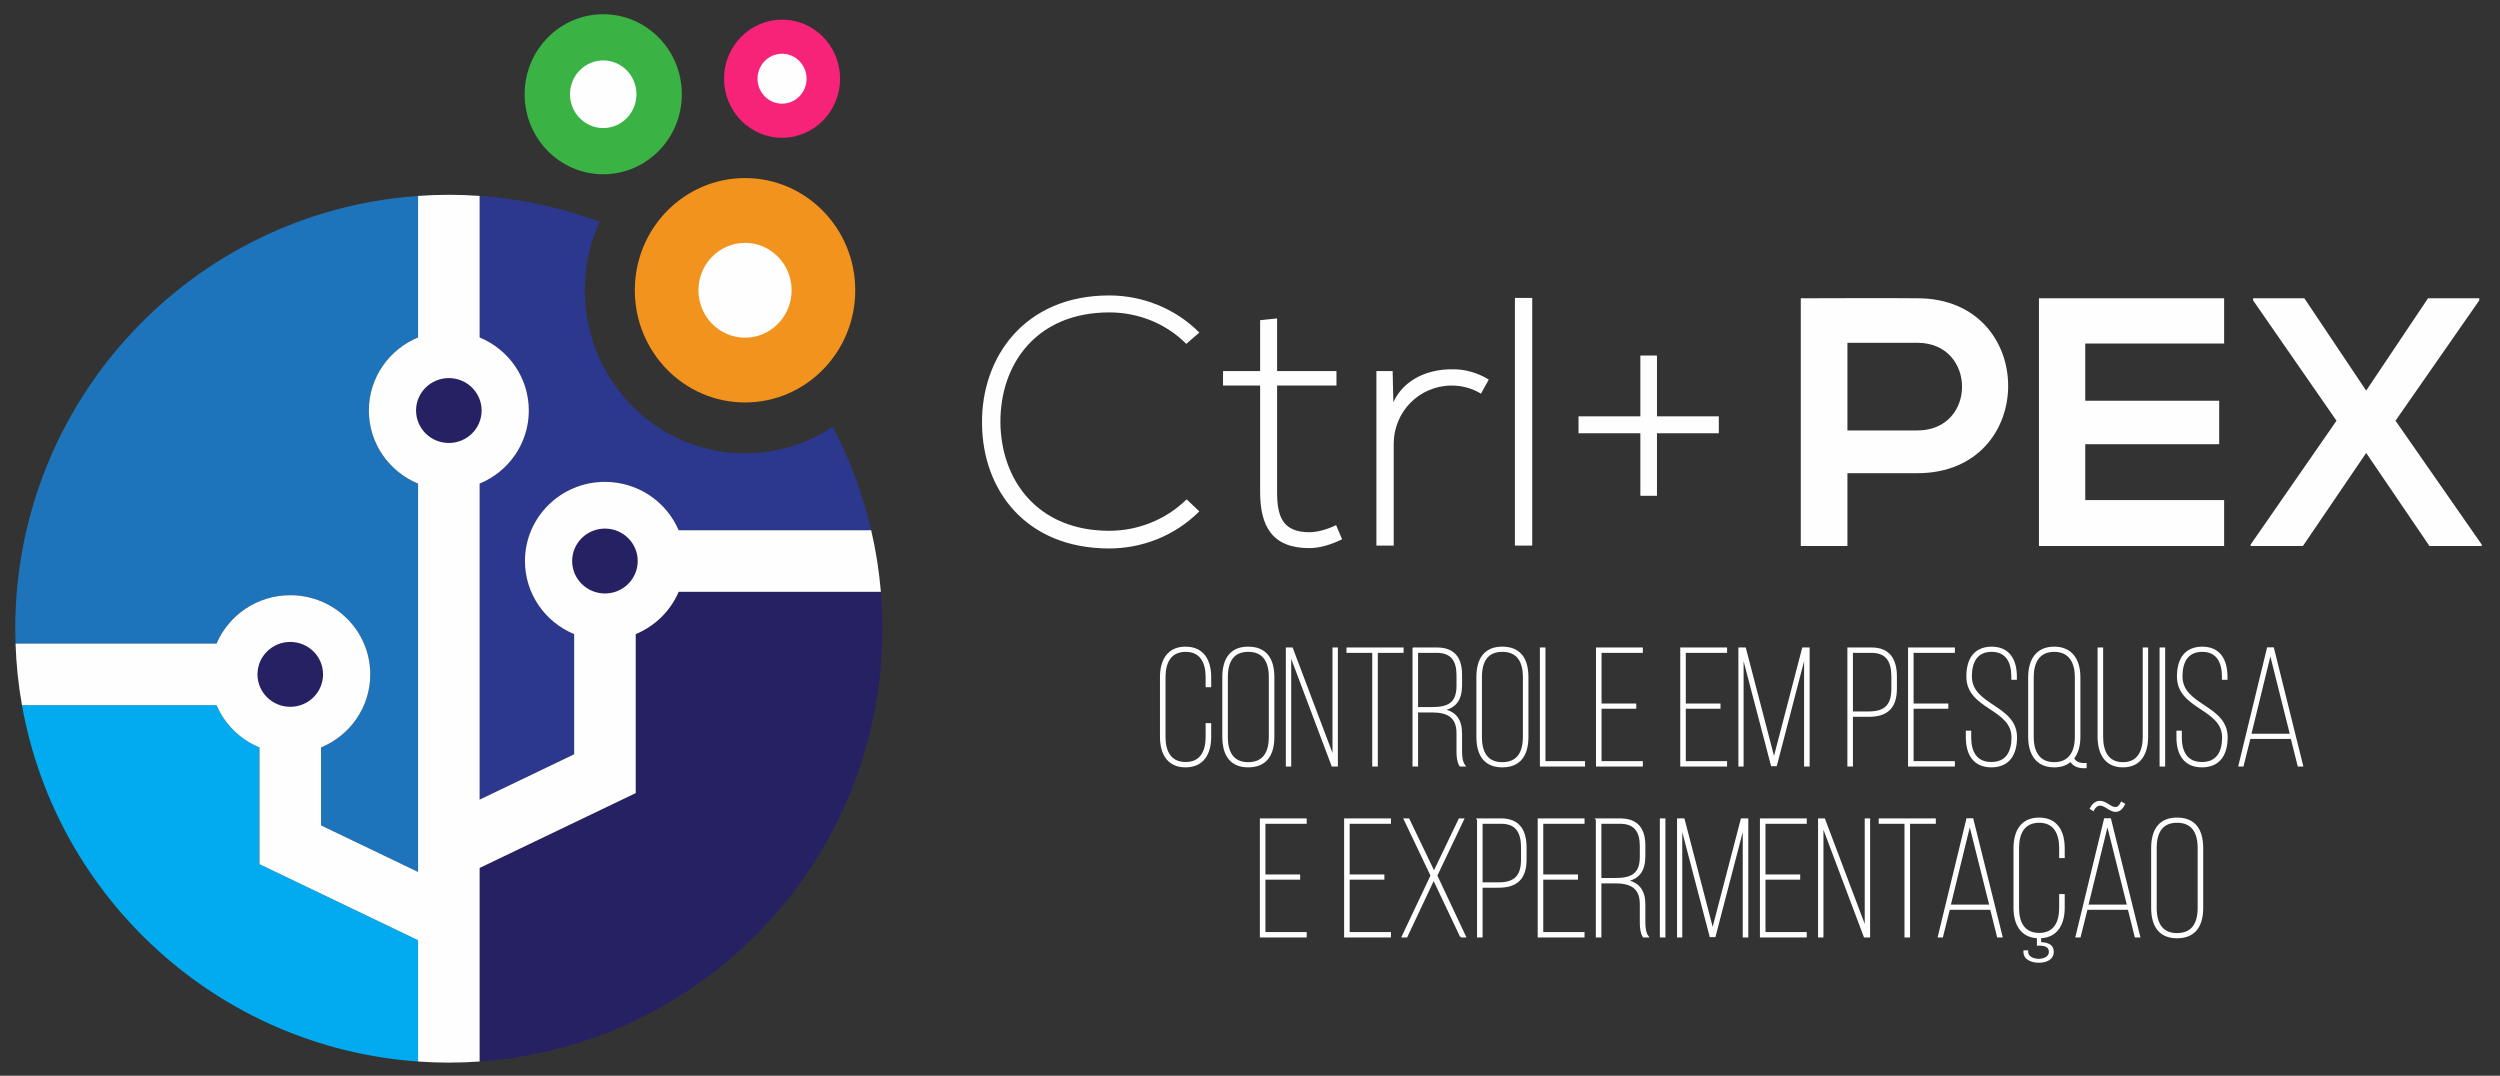 <?xml version="1.0" encoding="UTF-8"?>
<!DOCTYPE svg PUBLIC "-//W3C//DTD SVG 1.1//EN" "http://www.w3.org/Graphics/SVG/1.1/DTD/svg11.dtd">
<!-- Creator: CorelDRAW 2019 (64 Bit) -->
<svg xmlns="http://www.w3.org/2000/svg" xml:space="preserve" width="103mm" height="44.32mm" version="1.1" style="shape-rendering:geometricPrecision; text-rendering:geometricPrecision; image-rendering:optimizeQuality; fill-rule:evenodd; clip-rule:evenodd"
viewBox="0 0 10300 4432"
 xmlns:xlink="http://www.w3.org/1999/xlink">
 <rect x="0" y="0" width="10300" height="4432" fill="#333333" stroke="none"/>
 <defs>
  <style type="text/css">
   <![CDATA[
    .str0 {stroke:#FEFEFE;stroke-width:7.62;stroke-miterlimit:22.926}
    .fil8 {fill:none;fill-rule:nonzero}
    .fil0 {fill:#FEFEFE}
    .fil4 {fill:#02ABF0}
    .fil5 {fill:#1D74BB}
    .fil7 {fill:#262163}
    .fil6 {fill:#2C388E}
    .fil1 {fill:#3AB244}
    .fil2 {fill:#F2931D}
    .fil3 {fill:#F72378}
    .fil9 {fill:#FEFEFE;fill-rule:nonzero}
   ]]>
  </style>
 </defs>
 <g id="Camada_x0020_1">
  <g id="_2344613544912">
   <g>
    <g>
     <circle class="fil0" cx="2485.32" cy="388.29" r="156.88"/>
     <circle class="fil0" cx="3222.07" cy="324.29" r="156.88"/>
     <circle class="fil0" cx="3069.54" cy="1195.88" r="237.19"/>
     <path class="fil1" d="M2485.33 58.61c178.86,0 323.86,147.6 323.86,329.68 0,182.08 -145,329.68 -323.86,329.68 -178.87,0 -323.87,-147.6 -323.87,-329.68 0,-182.08 145,-329.68 323.87,-329.68zm0 190.33c75.59,0 136.88,62.4 136.88,139.35 0,76.95 -61.29,139.34 -136.88,139.34 -75.6,0 -136.88,-62.39 -136.88,-139.34 0,-76.95 61.28,-139.35 136.88,-139.35z"/>
     <path class="fil2" d="M3069.53 733.64c250.78,0 454.09,206.95 454.09,462.24 0,255.29 -203.31,462.24 -454.09,462.24 -250.78,0 -454.09,-206.95 -454.09,-462.24 0,-255.29 203.31,-462.24 454.09,-462.24zm0 266.87c106,0 191.92,87.48 191.92,195.37 0,107.89 -85.92,195.37 -191.92,195.37 -105.99,0 -191.92,-87.48 -191.92,-195.37 0,-107.89 85.93,-195.37 191.92,-195.37z"/>
     <path class="fil3" d="M3222.07 80.94c132.03,0 239.05,108.95 239.05,243.34 0,134.4 -107.02,243.35 -239.05,243.35 -132.02,0 -239.05,-108.95 -239.05,-243.35 0,-134.39 107.03,-243.34 239.05,-243.34zm0 140.49c55.8,0 101.04,46.05 101.04,102.85 0,56.8 -45.24,102.85 -101.04,102.85 -55.8,0 -101.03,-46.05 -101.03,-102.85 0,-56.8 45.23,-102.85 101.03,-102.85z"/>
    </g>
    <g>
     <path class="fil4" d="M1764.41 4375.87c-5.27,-0.25 -10.53,-0.53 -15.79,-0.82 5.26,0.3 10.52,0.57 15.79,0.82zm-41.99 -2.48c-821.93,-57.69 -1490.5,-671.75 -1631.94,-1468.27l0.02 0.09 801.68 0c33.54,78.59 97.32,141.45 176.9,174.32l0 199.52 0 281.28 653.34 313.42 0 499.64zm-1644.62 -1551.14c-0.39,-2.99 -0.77,-6 -1.14,-9l1.14 9z"/>
     <path class="fil5" d="M72.83 2779.74c-0.52,-4.89 -1,-9.79 -1.47,-14.69 0.47,4.9 0.96,9.8 1.47,14.69zm-3.86 -41.53c-0.62,-7.55 -1.17,-15.12 -1.7,-22.69 0.52,7.57 1.09,15.14 1.7,22.69zm-2.92 -41.94c-0.57,-9.54 -1.02,-19.1 -1.44,-28.68 0.41,9.58 0.89,19.14 1.44,28.68zm-2.05 -44.66c-0.72,-20.37 -1.16,-40.81 -1.16,-61.35 0,-944.63 732.18,-1718.03 1659.58,-1783.13l0 583.13c-119.06,49.17 -202.74,165.46 -202.74,301.11 0,135.64 83.68,251.93 202.74,301.1l0 1423.75 0 176.25 -399.74 -191.76 0 -321.2c119.06,-49.16 202.74,-165.45 202.74,-301.1 0,-180.12 -147.54,-326.13 -329.54,-326.13 -136.55,0 -253.71,82.2 -303.7,199.33l-828.18 0zm1684.62 -1846.14c5.26,-0.3 10.52,-0.57 15.79,-0.82 -5.27,0.25 -10.53,0.52 -15.79,0.82z"/>
     <path class="fil6" d="M1976.03 807.04c172.7,12.13 338.63,48.84 494.3,106.65 -39.07,85.8 -60.91,181.39 -60.91,282.19 0,371.12 295.55,671.96 660.11,671.96 133.31,0 257.36,-40.26 361.14,-109.44 70.04,133.05 123.82,276.01 158.68,426.22l-793.31 0c-49.99,-117.13 -167.14,-199.33 -303.7,-199.33 -182,0 -329.54,146.01 -329.54,326.13 0,135.65 83.68,251.94 202.74,301.1l0 495.1 -389.51 186.91 0 -1302.06c119.05,-49.17 202.73,-165.46 202.73,-301.1 0,-135.65 -83.68,-251.94 -202.73,-301.11l0 -583.22z"/>
     <path class="fil7" d="M3628.93 2434.81c4.42,51.23 6.67,103.07 6.67,155.45 0,944.63 -732.17,1718.03 -1659.57,1783.13l0 -797.5 643.11 -308.44 0 -281.52 0 -373.39c79.59,-32.87 143.37,-95.73 176.91,-174.32l833.17 0 -0.29 -3.41zm-1679.1 1940.24c-5.26,0.3 -10.52,0.57 -15.79,0.82 5.27,-0.25 10.53,-0.52 15.79,-0.82z"/>
     <path class="fil0" d="M1976.03 807.04l0 583.22c119.05,49.17 202.73,165.46 202.73,301.11 0,135.64 -83.68,251.93 -202.73,301.1l0 1302.06 389.51 -186.91 0 -495.1c-119.06,-49.16 -202.74,-165.45 -202.74,-301.1 0,-180.12 147.54,-326.13 329.54,-326.13 136.56,0 253.71,82.2 303.7,199.33l793.31 0c19.14,82.49 32.58,167.17 39.87,253.6l-833.17 0c-33.54,78.59 -97.32,141.45 -176.91,174.32l0 373.39 0 281.52 -643.11 308.44 0 797.5c-41.9,2.94 -84.16,4.54 -126.8,4.54 -42.65,0 -84.91,-1.6 -126.81,-4.54l0 -499.64 -653.34 -313.42 0 -281.28 0 -199.52c-79.58,-32.87 -143.36,-95.73 -176.9,-174.32l-801.68 0c-14.69,-82.7 -23.59,-167.39 -26.5,-253.6l828.18 0c49.99,-117.13 167.15,-199.33 303.7,-199.33 182,0 329.54,146.01 329.54,326.13 0,135.65 -83.68,251.94 -202.74,301.1l0 321.2 399.74 191.76 0 -176.25 0 -1423.75c-119.06,-49.17 -202.74,-165.46 -202.74,-301.1 0,-135.65 83.68,-251.94 202.74,-301.11l0 -583.13c41.9,-2.94 84.16,-4.54 126.81,-4.54 42.63,0 84.91,1.51 126.8,4.45z"/>
     <ellipse class="fil7" cx="1195.88" cy="2778.41" rx="135.07" ry="133.68"/>
     <ellipse class="fil7" cx="1849.22" cy="1691.37" rx="135.07" ry="133.68"/>
     <ellipse class="fil7" cx="2492.34" cy="2311.42" rx="135.07" ry="133.68"/>
    </g>
   </g>
   <g>
    <g>
     <g>
      <path class="fil8 str0" d="M4884.22 2668.01c-73.58,0 -101.35,55.18 -101.35,122.08l0 245.54c0,66.9 27.77,122.08 101.35,122.08 74.28,0 102.03,-55.18 102.03,-122.08l0 -52.42 -15.26 0 0 53.11c0,58.62 -22.21,106.9 -86.07,106.9 -64.57,0 -86.78,-48.28 -86.78,-106.9l0 -246.92c0,-58.62 22.21,-107.59 86.78,-107.59 63.86,0 86.07,48.97 86.07,107.59l0 37.94 15.26 0 0 -37.25c0,-66.9 -27.75,-122.08 -102.03,-122.08zm155.49 367.62c0,80.01 35.39,122.08 102.73,122.08 68.72,0 104.12,-42.07 104.12,-122.08l0 -245.54c0,-80 -35.4,-122.08 -104.12,-122.08 -67.34,0 -102.73,42.08 -102.73,122.08l0 245.54zm15.26 -246.23c0,-71.04 29.86,-107.59 87.47,-107.59 58.31,0 88.85,36.55 88.85,107.59l0 246.92c0,71.04 -30.54,107.59 -88.85,107.59 -57.61,0 -87.47,-36.55 -87.47,-107.59l0 -246.92zm261 -95.87l173.54 460.73 18.74 0 0 -482.8 -14.57 0 0 451.76 -170.76 -451.76 -21.52 0 0 482.8 14.57 0 0 -460.73zm356.8 460.73l0 -468.31 106.21 0 0 -14.49 -227.69 0 0 14.49 106.21 0 0 468.31 15.27 0zm150.63 -482.8l0 482.8 15.27 0 0 -222.78 59.7 0c63.16,0 106.2,18.63 106.2,89.67l0 75.86c0,20.7 2.08,42.08 11.8,57.25l16.66 0c-11.1,-15.17 -13.18,-38.62 -13.18,-57.25l0 -75.86c0,-53.11 -22.91,-88.29 -77.06,-96.56 53.46,-9.66 77.06,-42.08 77.06,-101.39l0 -43.45c0,-66.21 -27.77,-108.29 -99.96,-108.29l-96.49 0zm15.27 245.54l0 -231.05 80.52 0c62.47,0 85.38,36.55 85.38,95.18l0 44.14c0,74.49 -38.87,91.73 -106.2,91.73l-59.7 0zm247.81 118.63c0,80.01 35.4,122.08 102.74,122.08 68.72,0 104.12,-42.07 104.12,-122.08l0 -245.54c0,-80 -35.4,-122.08 -104.12,-122.08 -67.34,0 -102.74,42.08 -102.74,122.08l0 245.54zm15.27 -246.23c0,-71.04 29.85,-107.59 87.47,-107.59 58.3,0 88.85,36.55 88.85,107.59l0 246.92c0,71.04 -30.55,107.59 -88.85,107.59 -57.62,0 -87.47,-36.55 -87.47,-107.59l0 -246.92zm424.82 364.86l0 -14.48 -163.12 0 0 -468.32 -15.27 0 0 482.8 178.39 0zm68.02 -251.74l0 -216.57 170.07 0 0 -14.49 -185.33 0 0 482.8 185.33 0 0 -14.48 -170.07 0 0 -223.47 143 0 0 -13.79 -143 0zm347.08 0l0 -216.57 170.07 0 0 -14.49 -185.33 0 0 482.8 185.33 0 0 -14.48 -170.07 0 0 -223.47 143 0 0 -13.79 -143 0zm494.94 -208.3l0 460.04 15.27 0 0 -482.8 -23.6 0 -119.4 457.97 -119.39 -457.97 -23.6 0 0 482.8 13.88 0 0 -460.04 120.09 458.66 17.36 0 119.39 -458.66zm178.4 -22.76l0 482.8 15.27 0 0 -204.84 69.41 0c77.06,0 111.77,-36.56 111.77,-113.12l0 -48.28c0,-67.59 -25.69,-116.56 -100.66,-116.56l-95.79 0zm15.27 263.47l0 -248.98 80.52 0c65.25,0 85.38,42.07 85.38,101.38l0 49.66c0,68.28 -28.46,97.94 -96.49,97.94l-69.41 0zm249.9 -32.41l0 -216.57 170.07 0 0 -14.49 -185.34 0 0 482.8 185.34 0 0 -14.48 -170.07 0 0 -223.47 142.99 0 0 -13.79 -142.99 0zm324.87 -234.51c-70.11,0.69 -99.96,48.97 -99.96,119.32 0,133.12 186.03,128.98 186.03,251.06 0,58.62 -22.91,104.83 -86.77,104.83 -63.87,0 -86.77,-46.21 -86.77,-104.83l0 -24.14 -14.58 0 0 23.45c0,66.9 27.77,120.01 101.35,120.01 74.28,0 102.03,-53.11 102.03,-120.01 0,-131.05 -186.03,-127.6 -186.03,-251.06 0,-57.24 21.52,-104.83 85.39,-104.83 63.16,0 84.68,48.28 84.68,105.52l0 9.66 15.27 0 0 -8.97c0,-66.21 -27.06,-120.01 -100.64,-120.01zm258.22 0c-74.28,0 -103.43,54.49 -103.43,122.08l0 245.54c0,67.59 29.15,122.08 103.43,122.08 29.84,0 52.05,-8.97 68.02,-23.45 11.8,19.31 29.84,26.9 54.14,26.9l7.64 0 0 -13.8 -7.64 0c-19.43,0 -34.01,-5.51 -44.42,-22.76 18.05,-22.07 26.37,-53.11 26.37,-88.97l0 -245.54c0,-67.59 -29.85,-122.08 -104.11,-122.08zm0 13.8c64.55,0 88.85,48.28 88.85,107.59l0 246.92c0,59.31 -24.3,107.59 -88.85,107.59 -64.57,0 -88.17,-48.28 -88.17,-107.59l0 -246.92c0,-59.31 23.6,-107.59 88.17,-107.59zm197.82 -10.35l-15.26 0 0 363.48c0,66.21 26.37,122.77 100.65,122.77 73.58,0 99.95,-56.56 99.95,-122.77l0 -363.48 -14.57 0 0 364.17c0,57.94 -20.83,108.28 -85.38,108.28 -64.56,0 -85.39,-50.34 -85.39,-108.28l0 -364.17zm240.18 0l0 482.8 15.27 0 0 -482.8 -15.27 0zm171.46 -3.45c-70.11,0.69 -99.96,48.97 -99.96,119.32 0,133.12 186.03,128.98 186.03,251.06 0,58.62 -22.91,104.83 -86.77,104.83 -63.87,0 -86.77,-46.21 -86.77,-104.83l0 -24.14 -14.58 0 0 23.45c0,66.9 27.77,120.01 101.35,120.01 74.28,0 102.04,-53.11 102.04,-120.01 0,-131.05 -186.03,-127.6 -186.03,-251.06 0,-57.24 21.51,-104.83 85.38,-104.83 63.17,0 84.68,48.28 84.68,105.52l0 9.66 15.27 0 0 -8.97c0,-66.21 -27.06,-120.01 -100.64,-120.01zm368.58 372.45l28.47 113.8 15.26 0 -120.08 -483.49 -21.52 0 -117.31 483.49 13.88 0 28.46 -113.8 172.84 0zm-87.45 -351.75l84.68 337.95 -167.29 0 82.61 -337.95z"/>
      <path id="1" class="fil9" d="M4884.22 2668.01c-73.58,0 -101.35,55.18 -101.35,122.08l0 245.54c0,66.9 27.77,122.08 101.35,122.08 74.28,0 102.03,-55.18 102.03,-122.08l0 -52.42 -15.26 0 0 53.11c0,58.62 -22.21,106.9 -86.07,106.9 -64.57,0 -86.78,-48.28 -86.78,-106.9l0 -246.92c0,-58.62 22.21,-107.59 86.78,-107.59 63.86,0 86.07,48.97 86.07,107.59l0 37.94 15.26 0 0 -37.25c0,-66.9 -27.75,-122.08 -102.03,-122.08zm155.49 367.62c0,80.01 35.39,122.08 102.73,122.08 68.72,0 104.12,-42.07 104.12,-122.08l0 -245.54c0,-80 -35.4,-122.08 -104.12,-122.08 -67.34,0 -102.73,42.08 -102.73,122.08l0 245.54zm15.26 -246.23c0,-71.04 29.86,-107.59 87.47,-107.59 58.31,0 88.85,36.55 88.85,107.59l0 246.92c0,71.04 -30.54,107.59 -88.85,107.59 -57.61,0 -87.47,-36.55 -87.47,-107.59l0 -246.92zm261 -95.87l173.54 460.73 18.74 0 0 -482.8 -14.57 0 0 451.76 -170.76 -451.76 -21.52 0 0 482.8 14.57 0 0 -460.73zm356.8 460.73l0 -468.31 106.21 0 0 -14.49 -227.69 0 0 14.49 106.21 0 0 468.31 15.27 0zm150.63 -482.8l0 482.8 15.27 0 0 -222.78 59.7 0c63.16,0 106.2,18.63 106.2,89.67l0 75.86c0,20.7 2.08,42.08 11.8,57.25l16.66 0c-11.1,-15.17 -13.18,-38.62 -13.18,-57.25l0 -75.86c0,-53.11 -22.91,-88.29 -77.06,-96.56 53.46,-9.66 77.06,-42.08 77.06,-101.39l0 -43.45c0,-66.21 -27.77,-108.29 -99.96,-108.29l-96.49 0zm15.27 245.54l0 -231.05 80.52 0c62.47,0 85.38,36.55 85.38,95.18l0 44.14c0,74.49 -38.87,91.73 -106.2,91.73l-59.7 0zm247.81 118.63c0,80.01 35.4,122.08 102.74,122.08 68.72,0 104.12,-42.07 104.12,-122.08l0 -245.54c0,-80 -35.4,-122.08 -104.12,-122.08 -67.34,0 -102.74,42.08 -102.74,122.08l0 245.54zm15.27 -246.23c0,-71.04 29.85,-107.59 87.47,-107.59 58.3,0 88.85,36.55 88.85,107.59l0 246.92c0,71.04 -30.55,107.59 -88.85,107.59 -57.62,0 -87.47,-36.55 -87.47,-107.59l0 -246.92zm424.82 364.86l0 -14.48 -163.12 0 0 -468.32 -15.27 0 0 482.8 178.39 0zm68.02 -251.74l0 -216.57 170.07 0 0 -14.49 -185.33 0 0 482.8 185.33 0 0 -14.48 -170.07 0 0 -223.47 143 0 0 -13.79 -143 0zm347.08 0l0 -216.57 170.07 0 0 -14.49 -185.33 0 0 482.8 185.33 0 0 -14.48 -170.07 0 0 -223.47 143 0 0 -13.79 -143 0zm494.94 -208.3l0 460.04 15.27 0 0 -482.8 -23.6 0 -119.4 457.97 -119.39 -457.97 -23.6 0 0 482.8 13.88 0 0 -460.04 120.09 458.66 17.36 0 119.39 -458.66zm178.4 -22.76l0 482.8 15.27 0 0 -204.84 69.41 0c77.06,0 111.77,-36.56 111.77,-113.12l0 -48.28c0,-67.59 -25.69,-116.56 -100.66,-116.56l-95.79 0zm15.27 263.47l0 -248.98 80.52 0c65.25,0 85.38,42.07 85.38,101.38l0 49.66c0,68.28 -28.46,97.94 -96.49,97.94l-69.41 0zm249.9 -32.41l0 -216.57 170.07 0 0 -14.49 -185.34 0 0 482.8 185.34 0 0 -14.48 -170.07 0 0 -223.47 142.99 0 0 -13.79 -142.99 0zm324.87 -234.51c-70.11,0.69 -99.96,48.97 -99.96,119.32 0,133.12 186.03,128.98 186.03,251.06 0,58.62 -22.91,104.83 -86.77,104.83 -63.87,0 -86.77,-46.21 -86.77,-104.83l0 -24.14 -14.58 0 0 23.45c0,66.9 27.77,120.01 101.35,120.01 74.28,0 102.03,-53.11 102.03,-120.01 0,-131.05 -186.03,-127.6 -186.03,-251.06 0,-57.24 21.52,-104.83 85.39,-104.83 63.16,0 84.68,48.28 84.68,105.52l0 9.66 15.27 0 0 -8.97c0,-66.21 -27.06,-120.01 -100.64,-120.01zm258.22 0c-74.28,0 -103.43,54.49 -103.43,122.08l0 245.54c0,67.59 29.15,122.08 103.43,122.08 29.84,0 52.05,-8.97 68.02,-23.45 11.8,19.31 29.84,26.9 54.14,26.9l7.64 0 0 -13.8 -7.64 0c-19.43,0 -34.01,-5.51 -44.42,-22.76 18.05,-22.07 26.37,-53.11 26.37,-88.97l0 -245.54c0,-67.59 -29.85,-122.08 -104.11,-122.08zm0 13.8c64.55,0 88.85,48.28 88.85,107.59l0 246.92c0,59.31 -24.3,107.59 -88.85,107.59 -64.57,0 -88.17,-48.28 -88.17,-107.59l0 -246.92c0,-59.31 23.6,-107.59 88.17,-107.59zm197.82 -10.35l-15.26 0 0 363.48c0,66.21 26.37,122.77 100.65,122.77 73.58,0 99.95,-56.56 99.95,-122.77l0 -363.48 -14.57 0 0 364.17c0,57.94 -20.83,108.28 -85.38,108.28 -64.56,0 -85.39,-50.34 -85.39,-108.28l0 -364.17zm240.18 0l0 482.8 15.27 0 0 -482.8 -15.27 0zm171.46 -3.45c-70.11,0.69 -99.96,48.97 -99.96,119.32 0,133.12 186.03,128.98 186.03,251.06 0,58.62 -22.91,104.83 -86.77,104.83 -63.87,0 -86.77,-46.21 -86.77,-104.83l0 -24.14 -14.58 0 0 23.45c0,66.9 27.77,120.01 101.35,120.01 74.28,0 102.04,-53.11 102.04,-120.01 0,-131.05 -186.03,-127.6 -186.03,-251.06 0,-57.24 21.51,-104.83 85.38,-104.83 63.17,0 84.68,48.28 84.68,105.52l0 9.66 15.27 0 0 -8.97c0,-66.21 -27.06,-120.01 -100.64,-120.01zm368.58 372.45l28.47 113.8 15.26 0 -120.08 -483.49 -21.52 0 -117.31 483.49 13.88 0 28.46 -113.8 172.84 0zm-87.45 -351.75l84.68 337.95 -167.29 0 82.61 -337.95z"/>
     </g>
     <g>
      <path class="fil8 str0" d="M5209.77 3606.7l0 -216.57 170.07 0 0 -14.49 -185.34 0 0 482.8 185.34 0 0 -14.48 -170.07 0 0 -223.47 142.99 0 0 -13.79 -142.99 0zm347.08 0l0 -216.57 170.07 0 0 -14.49 -185.34 0 0 482.8 185.34 0 0 -14.48 -170.07 0 0 -223.47 142.99 0 0 -13.79 -142.99 0zm462.31 251.74l16.65 0 -118 -251.05 110.37 -231.75 -15.27 0 -104.81 218.64 -104.82 -218.64 -15.97 0 110.37 231.75 -118.7 251.05 15.96 0 111.77 -237.26 112.45 237.26zm70.11 -482.8l0 482.8 15.26 0 0 -204.84 69.42 0c77.05,0 111.76,-36.56 111.76,-113.12l0 -48.28c0,-67.59 -25.68,-116.56 -100.65,-116.56l-95.79 0zm15.26 263.47l0 -248.98 80.53 0c65.25,0 85.37,42.07 85.37,101.38l0 49.66c0,68.28 -28.46,97.94 -96.48,97.94l-69.42 0zm249.9 -32.41l0 -216.57 170.07 0 0 -14.49 -185.34 0 0 482.8 185.34 0 0 -14.48 -170.07 0 0 -223.47 143 0 0 -13.79 -143 0zm224.22 -231.06l0 482.8 15.26 0 0 -222.78 59.71 0c63.16,0 106.2,18.63 106.2,89.67l0 75.86c0,20.7 2.08,42.08 11.8,57.25l16.66 0c-11.1,-15.17 -13.19,-38.62 -13.19,-57.25l0 -75.86c0,-53.11 -22.9,-88.29 -77.05,-96.56 53.45,-9.66 77.05,-42.08 77.05,-101.39l0 -43.45c0,-66.21 -27.76,-108.29 -99.96,-108.29l-96.48 0zm15.26 245.54l0 -231.05 80.53 0c62.47,0 85.38,36.55 85.38,95.18l0 44.14c0,74.49 -38.87,91.73 -106.2,91.73l-59.71 0zm248.51 -245.54l0 482.8 15.27 0 0 -482.8 -15.27 0zm341.53 22.76l0 460.04 15.27 0 0 -482.8 -23.6 0 -119.4 457.97 -119.39 -457.97 -23.6 0 0 482.8 13.88 0 0 -460.04 120.08 458.66 17.36 0 119.4 -458.66zm86.07 208.3l0 -216.57 170.07 0 0 -14.49 -185.34 0 0 482.8 185.34 0 0 -14.48 -170.07 0 0 -223.47 142.99 0 0 -13.79 -142.99 0zm238.79 -208.99l173.54 460.73 18.74 0 0 -482.8 -14.58 0 0 451.76 -170.76 -451.76 -21.52 0 0 482.8 14.58 0 0 -460.73zm356.79 460.73l0 -468.31 106.21 0 0 -14.49 -227.69 0 0 14.49 106.21 0 0 468.31 15.27 0zm337.36 -113.8l28.46 113.8 15.27 0 -120.09 -483.49 -21.52 0 -117.31 483.49 13.88 0 28.46 -113.8 172.85 0zm-87.46 -351.75l84.68 337.95 -167.29 0 82.61 -337.95zm285.29 -20.7c-73.58,0 -101.35,55.18 -101.35,122.08l0 245.54c0,64.83 26.38,119.32 96.49,122.08l0 30.35 3.47 0c21.52,0 45.82,3.44 45.82,29.65 0,23.45 -26.38,32.42 -45.82,32.42 -20.12,-0.69 -47.2,-8.97 -47.2,-33.11l0 -2.07 -11.8 0 0 2.76c0,29.66 31.93,40.7 59,40.7 27.08,0.69 58.31,-10.35 58.31,-40.7 0,-29.65 -24.99,-35.86 -52.07,-36.55l0 -23.45c70.12,-2.07 97.19,-57.25 97.19,-122.08l0 -52.42 -15.27 0 0 53.11c0,58.62 -22.21,106.9 -86.07,106.9 -64.57,0 -86.78,-48.28 -86.78,-106.9l0 -246.92c0,-58.62 22.21,-107.59 86.78,-107.59 63.86,0 86.07,48.97 86.07,107.59l0 37.94 15.27 0 0 -37.25c0,-66.9 -27.76,-122.08 -102.04,-122.08zm250.59 -68.97c-17.35,0.69 -29.16,11.73 -37.49,27.59l9.72 6.21c6.25,-11.73 15.27,-21.38 28.46,-21.38 22.91,-0.69 41.65,26.9 65.94,25.52 15.27,-0.69 25.69,-13.11 33.33,-27.59l-10.42 -6.21c-4.86,10.35 -12.49,20.69 -24.3,21.38 -20.82,1.38 -39.56,-25.52 -65.24,-25.52l0 0zm118.7 441.42l28.46 113.8 15.27 0 -120.09 -483.49 -21.52 0 -117.31 483.49 13.88 0 28.46 -113.8 172.85 0zm-87.46 -351.75l84.68 337.95 -167.29 0 82.61 -337.95zm183.94 346.92c0,80.01 35.4,122.08 102.74,122.08 68.72,0 104.12,-42.07 104.12,-122.08l0 -245.54c0,-80 -35.4,-122.08 -104.12,-122.08 -67.34,0 -102.74,42.08 -102.74,122.08l0 245.54zm15.27 -246.23c0,-71.04 29.85,-107.59 87.47,-107.59 58.3,0 88.85,36.55 88.85,107.59l0 246.92c0,71.04 -30.55,107.59 -88.85,107.59 -57.62,0 -87.47,-36.55 -87.47,-107.59l0 -246.92z"/>
      <path id="1" class="fil9" d="M5209.77 3606.7l0 -216.57 170.07 0 0 -14.49 -185.34 0 0 482.8 185.34 0 0 -14.48 -170.07 0 0 -223.47 142.99 0 0 -13.79 -142.99 0zm347.08 0l0 -216.57 170.07 0 0 -14.49 -185.34 0 0 482.8 185.34 0 0 -14.48 -170.07 0 0 -223.47 142.99 0 0 -13.79 -142.99 0zm462.31 251.74l16.65 0 -118 -251.05 110.37 -231.75 -15.27 0 -104.81 218.64 -104.82 -218.64 -15.97 0 110.37 231.75 -118.7 251.05 15.96 0 111.77 -237.26 112.45 237.26zm70.11 -482.8l0 482.8 15.26 0 0 -204.84 69.42 0c77.05,0 111.76,-36.56 111.76,-113.12l0 -48.28c0,-67.59 -25.68,-116.56 -100.65,-116.56l-95.79 0zm15.26 263.47l0 -248.98 80.53 0c65.25,0 85.37,42.07 85.37,101.38l0 49.66c0,68.28 -28.46,97.94 -96.48,97.94l-69.42 0zm249.9 -32.41l0 -216.57 170.07 0 0 -14.49 -185.34 0 0 482.8 185.34 0 0 -14.48 -170.07 0 0 -223.47 143 0 0 -13.79 -143 0zm224.22 -231.06l0 482.8 15.26 0 0 -222.78 59.71 0c63.16,0 106.2,18.63 106.2,89.67l0 75.86c0,20.7 2.08,42.08 11.8,57.25l16.66 0c-11.1,-15.17 -13.19,-38.62 -13.19,-57.25l0 -75.86c0,-53.11 -22.9,-88.29 -77.05,-96.56 53.45,-9.66 77.05,-42.08 77.05,-101.39l0 -43.45c0,-66.21 -27.76,-108.29 -99.96,-108.29l-96.48 0zm15.26 245.54l0 -231.05 80.53 0c62.47,0 85.38,36.55 85.38,95.18l0 44.14c0,74.49 -38.87,91.73 -106.2,91.73l-59.71 0zm248.51 -245.54l0 482.8 15.27 0 0 -482.8 -15.27 0zm341.53 22.76l0 460.04 15.27 0 0 -482.8 -23.6 0 -119.4 457.97 -119.39 -457.97 -23.6 0 0 482.8 13.88 0 0 -460.04 120.08 458.66 17.36 0 119.4 -458.66zm86.07 208.3l0 -216.57 170.07 0 0 -14.49 -185.34 0 0 482.8 185.34 0 0 -14.48 -170.07 0 0 -223.47 142.99 0 0 -13.79 -142.99 0zm238.79 -208.99l173.54 460.73 18.74 0 0 -482.8 -14.58 0 0 451.76 -170.76 -451.76 -21.52 0 0 482.8 14.58 0 0 -460.73zm356.79 460.73l0 -468.31 106.21 0 0 -14.49 -227.69 0 0 14.49 106.21 0 0 468.31 15.27 0zm337.36 -113.8l28.46 113.8 15.27 0 -120.09 -483.49 -21.52 0 -117.31 483.49 13.88 0 28.46 -113.8 172.85 0zm-87.46 -351.75l84.68 337.95 -167.29 0 82.61 -337.95zm285.29 -20.7c-73.58,0 -101.35,55.18 -101.35,122.08l0 245.54c0,64.83 26.38,119.32 96.49,122.08l0 30.35 3.47 0c21.52,0 45.82,3.44 45.82,29.65 0,23.45 -26.38,32.42 -45.82,32.42 -20.12,-0.69 -47.2,-8.97 -47.2,-33.11l0 -2.07 -11.8 0 0 2.76c0,29.66 31.93,40.7 59,40.7 27.08,0.69 58.31,-10.35 58.31,-40.7 0,-29.65 -24.99,-35.86 -52.07,-36.55l0 -23.45c70.12,-2.07 97.19,-57.25 97.19,-122.08l0 -52.42 -15.27 0 0 53.11c0,58.62 -22.21,106.9 -86.07,106.9 -64.57,0 -86.78,-48.28 -86.78,-106.9l0 -246.92c0,-58.62 22.21,-107.59 86.78,-107.59 63.86,0 86.07,48.97 86.07,107.59l0 37.94 15.27 0 0 -37.25c0,-66.9 -27.76,-122.08 -102.04,-122.08zm250.59 -68.97c-17.35,0.69 -29.16,11.73 -37.49,27.59l9.72 6.21c6.25,-11.73 15.27,-21.38 28.46,-21.38 22.91,-0.69 41.65,26.9 65.94,25.52 15.27,-0.69 25.69,-13.11 33.33,-27.59l-10.42 -6.21c-4.86,10.35 -12.49,20.69 -24.3,21.38 -20.82,1.38 -39.56,-25.52 -65.24,-25.52l0 0zm118.7 441.42l28.46 113.8 15.27 0 -120.09 -483.49 -21.52 0 -117.31 483.49 13.88 0 28.46 -113.8 172.85 0zm-87.46 -351.75l84.68 337.95 -167.29 0 82.61 -337.95zm183.94 346.92c0,80.01 35.4,122.08 102.74,122.08 68.72,0 104.12,-42.07 104.12,-122.08l0 -245.54c0,-80 -35.4,-122.08 -104.12,-122.08 -67.34,0 -102.74,42.08 -102.74,122.08l0 245.54zm15.27 -246.23c0,-71.04 29.85,-107.59 87.47,-107.59 58.3,0 88.85,36.55 88.85,107.59l0 246.92c0,71.04 -30.55,107.59 -88.85,107.59 -57.62,0 -87.47,-36.55 -87.47,-107.59l0 -246.92z"/>
     </g>
    </g>
    <g id="_2344613545712">
     <path class="fil9" d="M4888.91 2057.3c-87.35,85.89 -203.83,129.57 -318.84,129.57 -294.1,0 -445.51,-206.74 -448.42,-445.51 -1.46,-244.59 151.41,-454.24 448.42,-454.24 115.01,0 230.03,42.22 317.39,129.58l53.86 -46.59c-101.91,-101.92 -237.31,-152.87 -371.25,-152.87 -349.42,0 -527.04,254.78 -524.13,527.04 1.46,275.16 180.53,515.39 524.13,515.39 133.94,0 269.34,-50.96 371.25,-152.87l-52.41 -49.5zm302.83 -738.15l0 209.65 -152.87 0 0 59.69 152.87 0 0 438.23c0,141.22 49.5,231.49 202.37,231.49 45.13,0 90.27,-14.56 135.4,-36.4l-24.75 -58.23c-36.4,17.47 -75.71,29.12 -110.65,29.12 -112.1,0 -132.49,-68.43 -132.49,-165.98l0 -438.23 244.6 0 0 -59.69 -244.6 0 0 -216.93 -69.88 7.28zm479 209.65l0 719.22 71.33 0 0 -419.3c0,-131.03 103.37,-238.77 237.32,-240.23 42.22,0 84.44,10.19 122.29,33.49l32.03 -58.24c-48.04,-29.12 -100.45,-43.68 -154.32,-42.22 -91.72,0 -193.64,37.85 -238.77,135.4l-2.91 -128.12 -66.97 0zm570.72 -301.37l0 1020.59 71.33 0 0 -1020.59 -71.33 0zm262.06 487.73l0 69.88 254.78 0 0 257.7 68.43 0 0 -257.7 254.79 0 0 -69.88 -254.79 0 0 -250.42 -68.43 0 0 250.42 -254.78 0z"/>
     <path class="fil9" d="M7611.39 1412.32l288.27 0c244.59,0 246.05,361.07 0,361.07l-288.27 0 0 -361.07zm288.27 -183.44c-160.15,-1.46 -320.3,0 -480.45,0l0 1020.59 192.18 0 0 -299.92 288.27 0c499.38,0 497.92,-720.67 0,-720.67zm1263.73 831.32l-572.17 0 0 -230.03 551.79 0 0 -179.08 -551.79 0 0 -235.86 572.17 0 0 -186.35 -762.89 0c0,340.19 0,681.36 0,1020.59l762.89 0 0 -189.27zm585.28 -450.85l-254.78 -380.47 -211.11 0 0 8.73 343.6 495.74 -353.79 510.3 0 5.82 215.47 0 260.61 -383.39 260.61 383.39 215.48 0 0 -5.82 -355.25 -510.3 345.05 -495.74 0 -8.73 -211.1 0 -254.79 380.47z"/>
    </g>
   </g>
  </g>
 </g>
</svg>
